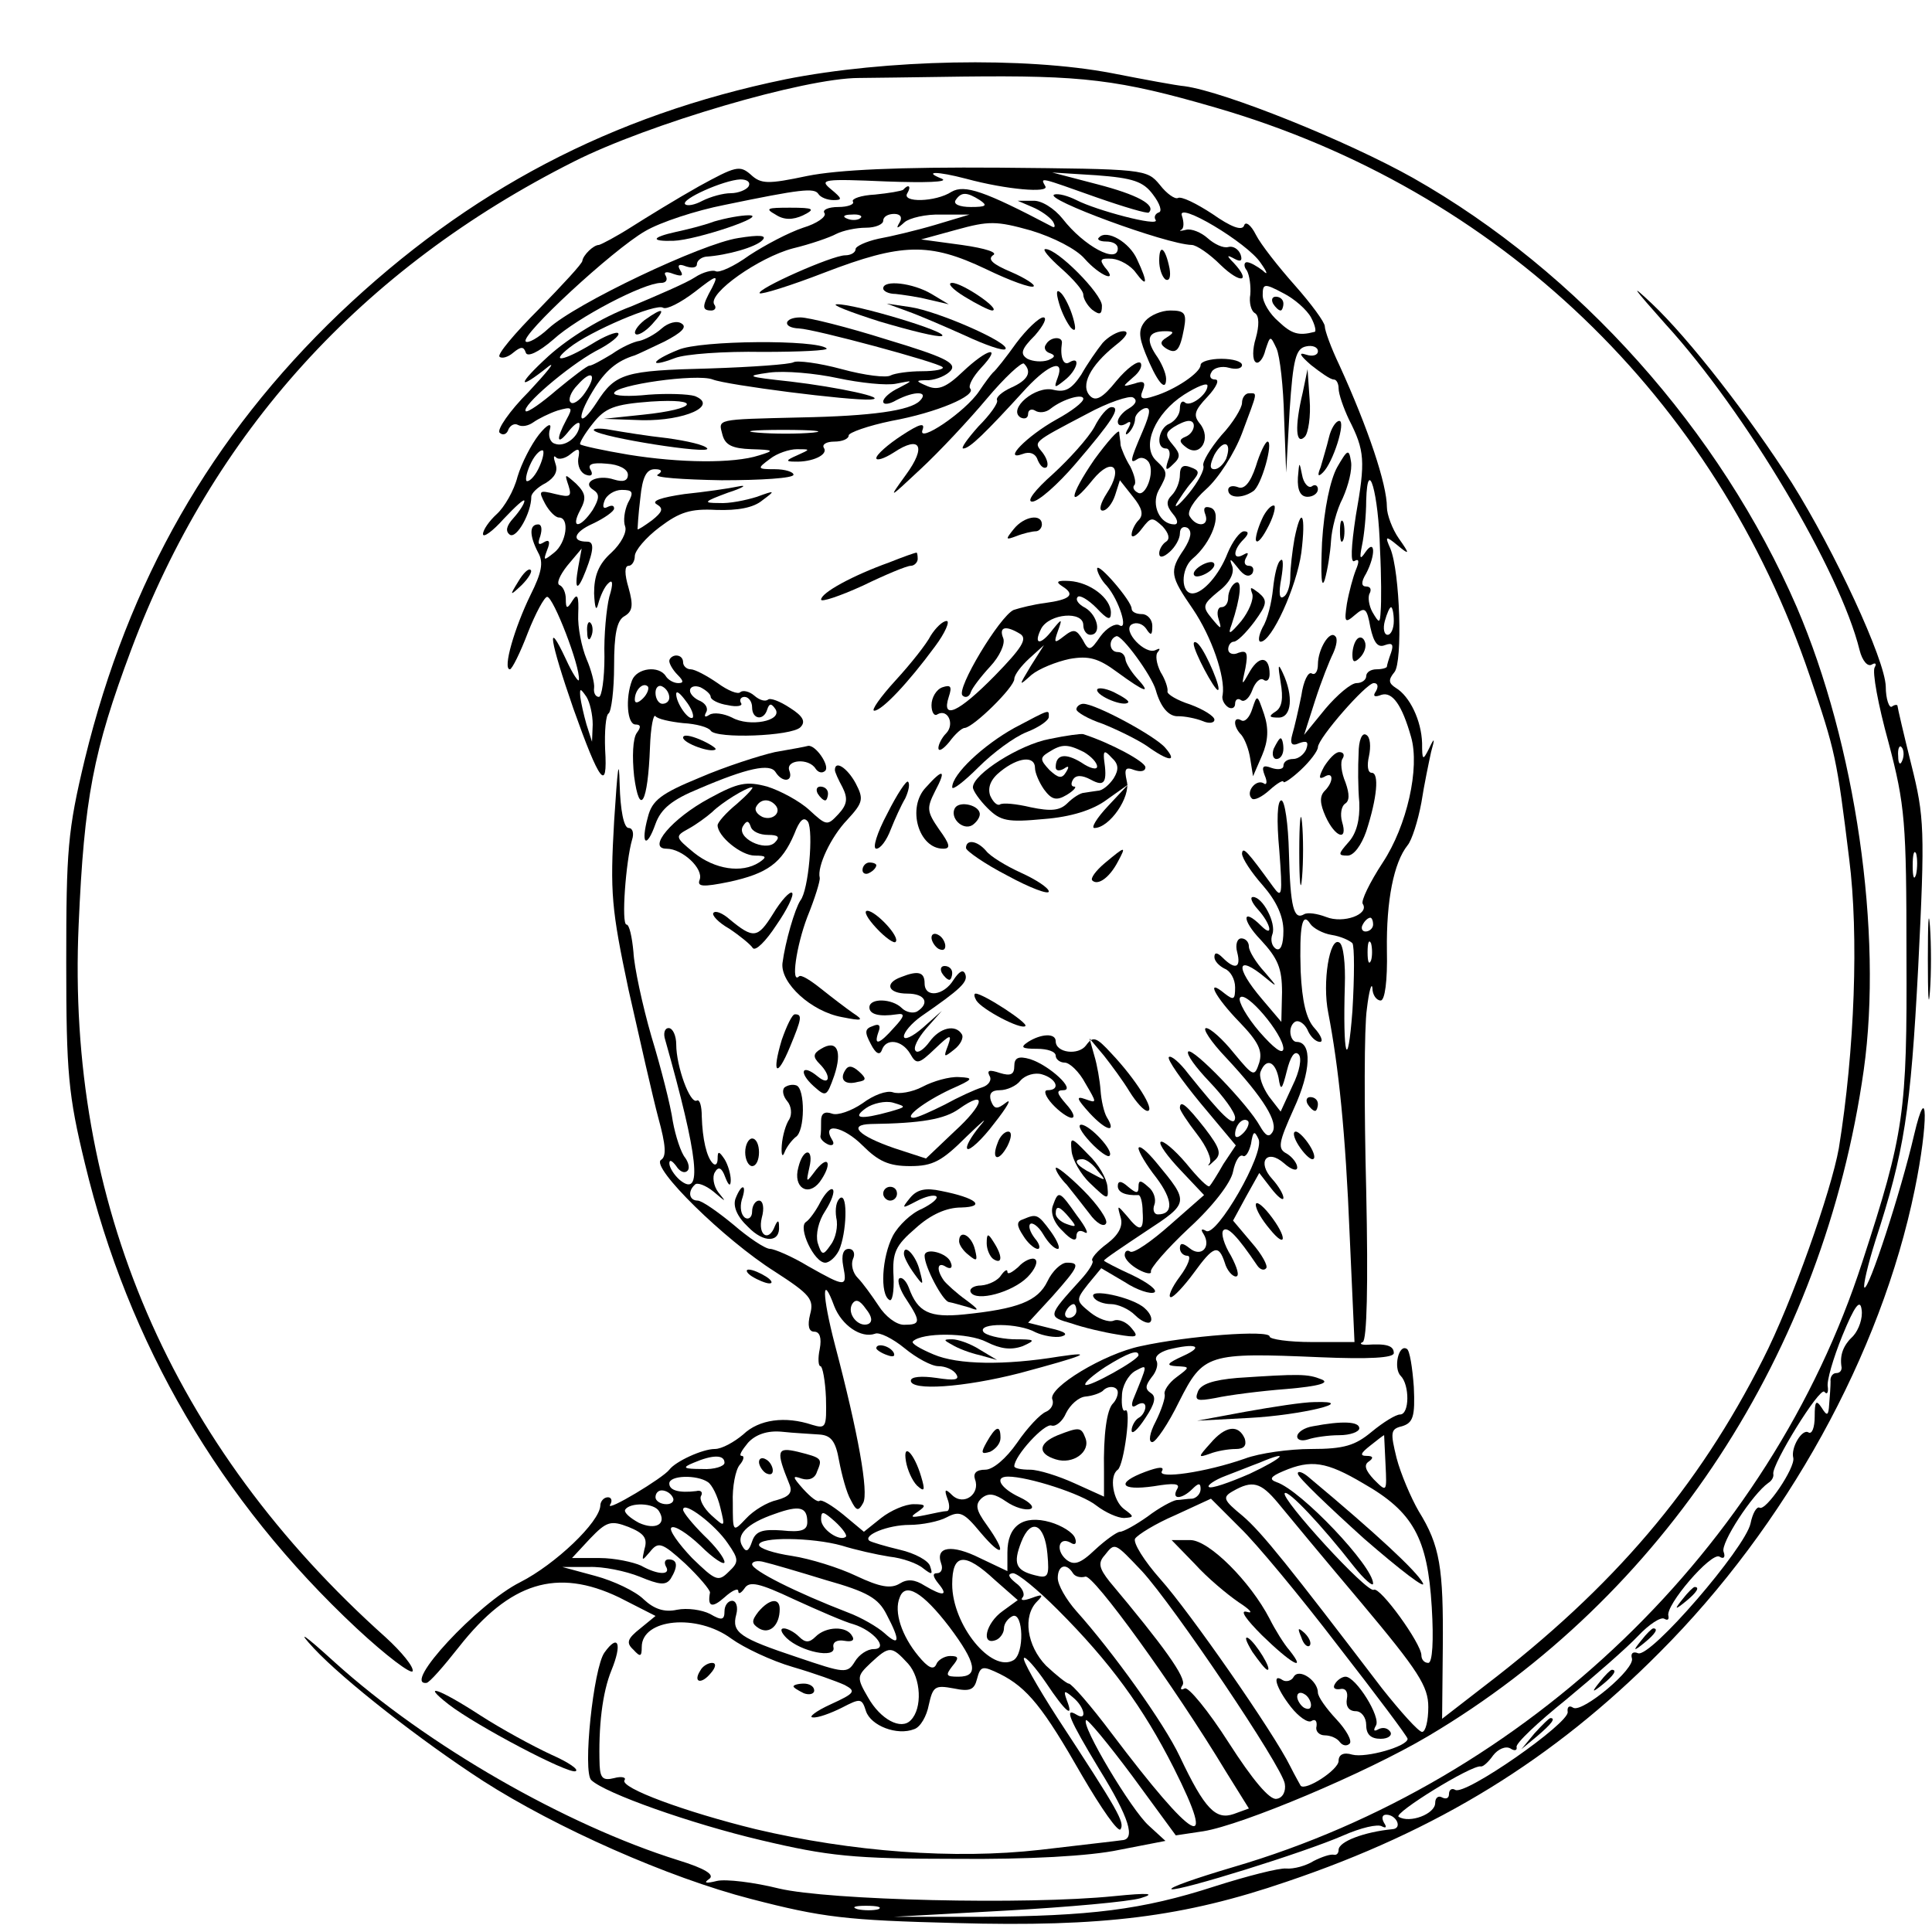 <?xml version="1.0" standalone="no"?>
<!DOCTYPE svg PUBLIC "-//W3C//DTD SVG 20010904//EN"
 "http://www.w3.org/TR/2001/REC-SVG-20010904/DTD/svg10.dtd">
<svg version="1.0" xmlns="http://www.w3.org/2000/svg"
 width="280pt" height="280pt" viewBox="0 0 280 280"
 preserveAspectRatio="xMidYMid meet">
<g transform="translate(0,280) scale(0.1,-0.1)"
fill="#000000" stroke="none">
<path d="M1138 2685 c-252 -52 -459 -161 -646 -339 -186 -178 -306 -388 -369
-646 -25 -104 -27 -132 -27 -295 0 -160 3 -192 27 -291 63 -262 196 -489 394
-674 43 -40 79 -67 81 -62 2 6 -16 28 -39 49 -311 278 -463 631 -445 1033 8
183 21 251 76 398 118 315 334 553 642 708 107 54 334 121 413 121 11 0 79 1
150 2 174 2 226 -4 367 -45 410 -119 724 -420 861 -824 37 -109 39 -118 57
-265 14 -110 8 -277 -15 -419 -11 -62 -68 -224 -110 -306 -94 -186 -216 -330
-403 -473 l-62 -48 1 103 c1 116 -4 148 -35 198 -11 19 -26 54 -32 77 -9 37
-9 42 8 46 16 5 19 14 17 57 -2 28 -6 53 -10 55 -12 8 -20 -28 -9 -39 13 -13
13 -56 -1 -56 -6 0 -24 -11 -41 -25 -24 -20 -40 -25 -88 -25 -31 0 -75 -6 -96
-14 -57 -20 -128 -30 -120 -18 4 7 -5 6 -24 -1 -43 -16 -37 -28 12 -21 30 5
39 4 34 -4 -9 -16 7 -15 22 0 9 9 12 9 12 0 0 -7 -6 -13 -12 -14 -7 0 -18 -2
-23 -2 -6 -1 -25 -11 -42 -24 -17 -12 -35 -22 -40 -22 -4 0 -21 -12 -36 -26
-22 -21 -31 -23 -42 -14 -16 14 -10 34 7 24 6 -4 9 -1 6 7 -3 8 -19 18 -36 23
-39 11 -62 -5 -62 -44 l0 -27 -40 19 c-40 20 -65 17 -56 -8 3 -8 0 -14 -6 -14
-7 0 -6 -5 2 -15 15 -18 7 -19 -20 -3 -14 9 -25 10 -36 3 -13 -8 -29 -5 -63
11 -25 12 -67 25 -93 29 -27 4 -48 11 -48 16 0 12 77 11 120 -1 19 -6 50 -13
69 -16 19 -2 41 -10 49 -17 13 -10 14 -9 10 3 -2 8 -22 19 -44 24 -21 5 -41
11 -44 13 -10 8 27 23 58 23 18 0 43 5 54 11 19 10 25 7 49 -22 33 -39 39 -31
9 11 -16 22 -17 30 -7 39 10 8 19 6 35 -5 13 -9 28 -13 35 -11 7 2 0 10 -15
17 -28 13 -38 30 -17 30 29 0 107 -25 128 -42 13 -10 31 -18 40 -18 15 1 15 2
0 13 -16 12 -22 48 -9 57 9 7 20 91 11 86 -4 -3 -6 7 -5 21 0 14 9 30 19 36
19 10 19 12 -3 -42 -3 -9 -1 -12 6 -7 7 4 12 3 12 -3 0 -5 -4 -13 -10 -16 -5
-3 -10 -12 -10 -18 0 -7 9 1 20 18 14 21 16 31 8 36 -9 6 -8 11 1 23 7 8 10
19 7 24 -3 6 4 12 17 16 40 10 53 5 22 -9 -24 -11 -26 -14 -10 -15 20 -1 20
-1 0 -16 -11 -8 -19 -20 -17 -25 1 -5 -5 -23 -13 -39 -9 -17 -11 -30 -5 -30 5
0 23 26 39 59 35 69 41 71 204 64 71 -3 107 -1 107 6 0 11 -11 14 -40 12 -8 0
-10 2 -5 4 6 3 8 81 5 220 -3 118 -3 237 1 263 3 26 7 39 8 30 0 -10 6 -18 12
-18 6 0 10 28 9 73 -1 72 10 127 30 152 6 7 15 35 20 62 4 26 11 59 14 73 6
21 5 22 -3 5 -9 -18 -10 -17 -10 8 -1 33 -18 68 -38 80 -11 7 -11 12 -2 23 12
15 8 145 -6 179 -8 18 -7 19 10 5 18 -15 19 -14 2 10 -9 13 -17 34 -17 45 0
33 -27 114 -69 206 -12 25 -21 50 -21 56 0 6 -20 33 -43 59 -24 27 -50 60 -57
74 -7 14 -15 20 -17 13 -3 -8 -19 -2 -46 17 -23 15 -45 26 -50 23 -4 -2 -16 6
-26 19 -19 23 -22 23 -233 25 -146 1 -233 -3 -278 -12 -57 -12 -67 -12 -82 2
-16 14 -22 12 -75 -17 -32 -18 -76 -45 -98 -59 -22 -14 -43 -25 -47 -26 -8 0
-23 -15 -24 -23 0 -4 -29 -35 -63 -70 -35 -35 -61 -66 -57 -69 3 -3 12 -1 20
6 11 9 15 9 18 0 2 -7 18 0 40 19 35 32 131 82 156 82 7 0 10 4 7 10 -4 6 1 7
11 3 12 -4 15 -3 10 5 -5 8 -2 10 8 6 9 -3 16 -2 16 3 0 5 6 10 13 11 31 2 73
14 82 24 7 7 -4 8 -35 3 -53 -8 -236 -95 -275 -131 -15 -14 -30 -22 -33 -19
-9 8 126 133 173 160 22 13 74 30 115 38 111 23 130 25 136 16 3 -5 13 -9 22
-9 13 0 13 2 -4 16 -17 14 -11 15 81 11 55 -2 91 -1 80 4 -28 11 -7 11 35 0
59 -16 121 -21 115 -11 -8 14 -8 13 74 -16 40 -14 74 -24 76 -22 11 11 -17 26
-75 41 l-65 17 64 -4 c53 -4 68 -9 82 -28 10 -13 14 -25 8 -26 -5 -2 -7 -7 -4
-11 5 -10 -86 14 -115 29 -12 6 -26 10 -32 8 -17 -6 162 -72 199 -73 7 0 26
-13 42 -29 29 -28 45 -25 19 3 -11 11 -10 12 1 6 9 -5 12 -3 9 6 -3 8 -11 13
-18 11 -7 -2 -20 4 -30 13 -9 8 -23 14 -31 12 -8 -2 -11 -2 -7 0 4 2 4 11 1
20 -9 23 95 -39 114 -68 10 -14 11 -19 3 -11 -8 6 -18 12 -23 12 -4 0 -5 -6 0
-12 4 -7 6 -23 5 -35 -2 -11 1 -24 7 -27 6 -4 6 -18 1 -36 -5 -16 -5 -32 0
-35 4 -3 11 5 14 18 7 21 7 21 16 2 5 -11 10 -56 11 -100 l3 -80 5 90 c5 75 9
90 24 93 9 2 17 -1 17 -7 0 -6 -8 -8 -17 -5 -12 4 -9 -1 7 -15 14 -11 28 -21
33 -21 4 0 7 -6 7 -13 0 -8 7 -28 15 -45 23 -45 24 -60 10 -139 -7 -46 -8 -70
-2 -66 7 4 7 -1 2 -13 -4 -10 -10 -32 -13 -49 -4 -27 -3 -29 12 -16 14 12 17
10 22 -18 5 -23 11 -30 21 -26 11 4 13 1 9 -11 -3 -8 -6 -18 -6 -20 0 -2 -7
-4 -15 -4 -8 0 -15 -4 -15 -10 0 -5 -6 -10 -14 -10 -8 0 -28 -17 -45 -37 l-31
-38 16 50 c9 28 21 58 26 68 5 11 7 22 3 25 -8 9 -25 -19 -25 -41 0 -10 -4
-16 -9 -13 -5 3 -12 -11 -15 -32 -4 -20 -10 -46 -13 -56 -4 -14 -1 -18 10 -13
11 4 14 2 10 -9 -3 -7 -11 -14 -19 -14 -8 0 -14 -4 -14 -10 0 -5 -8 -6 -17 -3
-13 5 -15 2 -10 -11 4 -9 3 -15 -2 -11 -11 6 -26 -13 -17 -22 3 -4 15 2 26 12
11 10 20 15 20 12 0 -3 11 4 25 17 14 13 25 28 25 33 0 13 70 93 81 93 6 0 7
-5 3 -12 -5 -7 -2 -9 8 -5 16 5 30 -15 43 -61 13 -45 -6 -129 -41 -182 -19
-29 -32 -56 -29 -60 10 -15 -28 -29 -53 -19 -13 5 -27 7 -32 4 -15 -9 -20 10
-22 89 -1 42 -6 76 -11 76 -6 0 -7 -29 -3 -72 5 -66 4 -71 -9 -53 -37 51 -44
59 -45 48 0 -7 14 -28 30 -46 20 -23 30 -45 30 -66 0 -20 -4 -30 -11 -26 -6 4
-8 13 -5 21 6 16 -14 54 -28 54 -5 0 -2 -8 7 -18 19 -21 23 -42 5 -24 -28 28
-29 9 -1 -20 25 -27 31 -41 31 -76 l-1 -43 -28 33 c-40 47 -37 66 5 31 18 -15
18 -14 -1 8 -13 14 -23 31 -23 37 0 7 -5 12 -11 12 -6 0 -9 -9 -6 -20 6 -23
-3 -26 -21 -8 -8 8 -12 8 -12 1 0 -6 7 -13 15 -17 8 -3 15 -15 15 -27 0 -18
-2 -19 -15 -9 -29 24 -14 -5 21 -41 28 -29 34 -42 29 -59 -7 -21 -8 -21 -37
14 -16 20 -34 36 -40 36 -6 0 7 -20 29 -43 55 -59 76 -94 67 -108 -5 -8 -10
-5 -18 9 -17 31 -97 114 -104 108 -3 -4 11 -23 31 -44 20 -21 37 -44 37 -52
-1 -15 -19 3 -68 64 -12 16 -25 27 -28 24 -3 -3 18 -33 46 -67 l51 -61 -18
-27 c-9 -16 -18 -30 -20 -32 -2 -3 -17 12 -34 33 -17 20 -34 34 -37 31 -3 -3
10 -21 29 -41 l34 -36 -49 -43 c-27 -24 -53 -42 -58 -39 -4 3 -8 1 -8 -5 0 -6
9 -15 20 -21 11 -6 19 -7 18 -3 -2 4 23 33 55 63 35 32 61 66 64 82 3 15 9 25
14 23 4 -3 9 5 12 17 3 19 5 20 11 7 9 -21 -61 -142 -76 -133 -7 4 -8 2 -4 -4
12 -19 -3 -35 -20 -21 -10 8 -14 8 -14 0 0 -6 5 -11 11 -11 6 0 1 -14 -11 -30
-12 -16 -18 -30 -13 -30 4 0 19 16 33 35 29 40 36 42 45 15 3 -11 11 -20 16
-20 6 0 2 13 -7 30 -10 16 -15 33 -11 37 6 6 20 -8 49 -51 4 -6 10 -8 13 -4 3
3 -6 20 -21 37 l-27 32 19 35 19 34 17 -22 c10 -13 18 -19 18 -14 0 5 -7 17
-16 27 -23 25 -8 45 17 23 10 -9 19 -12 19 -6 0 6 -7 15 -15 20 -14 7 -12 16
10 65 25 54 27 97 4 97 -5 0 -9 7 -9 15 0 8 5 15 10 15 6 0 13 -7 16 -15 4 -8
11 -15 17 -15 5 0 2 9 -8 20 -12 13 -18 39 -20 82 -2 65 2 88 14 69 4 -6 18
-14 31 -16 13 -2 26 -8 30 -12 3 -5 3 -48 0 -98 -7 -92 -14 -65 -11 37 1 31
-2 59 -8 62 -14 9 -25 -58 -16 -102 15 -78 25 -173 31 -322 l7 -155 -62 0
c-33 0 -61 4 -61 8 0 10 -119 1 -187 -14 -53 -11 -134 -60 -128 -77 3 -7 -2
-15 -9 -18 -8 -3 -27 -23 -42 -45 -16 -23 -35 -39 -46 -39 -13 0 -18 -5 -15
-14 8 -21 -16 -39 -33 -23 -10 10 -12 9 -7 -5 4 -10 3 -18 -1 -18 -4 0 -18 -3
-32 -6 -20 -4 -22 -3 -10 5 13 9 12 11 -6 11 -12 0 -33 -9 -47 -20 l-25 -20
-30 25 c-16 13 -31 22 -34 20 -3 -3 -13 5 -24 17 -16 18 -16 20 -2 15 10 -3
19 0 22 10 8 19 8 20 -28 29 -30 7 -32 2 -12 -47 5 -12 0 -18 -18 -23 -14 -3
-34 -15 -45 -27 -19 -20 -19 -20 -19 23 -1 23 4 48 10 55 6 7 7 13 3 13 -5 0
0 8 9 19 11 12 28 18 49 16 18 -2 42 -3 54 -4 17 -1 24 -9 29 -38 4 -21 11
-47 17 -57 8 -16 11 -17 18 -4 8 15 -7 100 -41 229 -19 73 -19 105 -1 56 11
-28 39 -47 59 -40 6 3 26 -7 43 -21 17 -14 39 -26 49 -26 10 0 22 -5 26 -12 5
-8 -3 -9 -29 -5 -21 3 -37 2 -37 -4 0 -15 76 -10 158 11 93 25 111 32 57 24
-79 -13 -147 -12 -182 3 -19 8 -33 16 -30 19 13 13 80 13 107 -1 20 -10 35
-12 52 -6 20 9 19 10 -14 10 -20 1 -40 6 -43 11 -8 13 51 13 76 -1 11 -5 28
-8 37 -6 11 3 6 7 -16 12 l-32 8 35 38 c39 44 41 49 21 49 -8 0 -21 -12 -28
-27 -14 -29 -43 -40 -121 -48 -50 -5 -67 3 -80 39 -4 10 -10 16 -14 13 -3 -4
2 -18 11 -31 21 -32 20 -36 -4 -36 -11 0 -27 12 -37 28 -10 15 -23 33 -30 40
-7 7 -10 19 -7 27 4 8 1 15 -6 15 -8 0 -11 -9 -8 -25 6 -31 4 -31 -51 0 -23
14 -49 25 -55 25 -7 0 -31 16 -53 35 -23 19 -46 35 -52 35 -12 0 -15 13 -4 23
3 4 16 -1 27 -10 19 -16 19 -16 7 -1 -7 9 -9 23 -5 29 5 9 10 7 15 -7 5 -13 8
-14 8 -4 0 8 -4 22 -9 30 -8 12 -10 12 -10 1 0 -8 -3 -11 -7 -7 -9 9 -15 35
-16 68 0 15 -3 25 -7 23 -10 -6 -30 50 -30 81 0 13 -5 24 -11 24 -6 0 -8 -8
-5 -17 48 -170 55 -231 21 -203 -8 7 -15 18 -15 24 0 6 4 4 10 -4 5 -8 12 -11
16 -7 4 3 2 12 -3 19 -6 7 -14 31 -18 53 -3 22 -17 77 -31 123 -13 45 -25 101
-26 122 -2 22 -6 40 -10 40 -8 0 -1 92 8 123 3 9 1 17 -5 17 -7 0 -12 26 -13
63 -1 42 -3 24 -8 -53 -6 -104 -4 -127 21 -245 16 -71 35 -155 43 -185 11 -40
12 -56 4 -61 -16 -10 92 -116 165 -162 51 -33 57 -40 51 -62 -4 -16 -2 -25 6
-25 8 0 11 -9 8 -25 -3 -14 -2 -25 1 -25 3 0 7 -21 8 -46 1 -43 0 -45 -20 -39
-39 13 -77 8 -100 -14 -13 -11 -31 -21 -41 -21 -18 0 -57 -18 -66 -30 -9 -12
-92 -62 -86 -51 4 6 2 11 -3 11 -6 0 -11 -6 -11 -12 -1 -24 -65 -85 -116 -111
-62 -31 -172 -150 -136 -146 4 0 25 24 47 52 74 94 142 115 232 72 l53 -27
-22 -18 c-19 -15 -21 -21 -10 -31 10 -11 12 -10 12 4 0 41 80 49 130 12 18
-13 58 -32 89 -41 31 -9 64 -21 75 -26 17 -9 15 -12 -20 -28 -22 -10 -33 -19
-26 -19 7 -1 26 6 42 14 27 14 29 14 35 -5 7 -21 45 -36 70 -26 9 3 18 19 21
35 6 27 9 29 36 24 24 -5 30 -2 34 14 5 19 8 19 33 7 40 -20 63 -49 119 -147
28 -48 53 -84 56 -78 6 10 -3 26 -92 162 -29 45 -51 84 -48 86 2 3 17 -14 32
-36 28 -42 41 -53 30 -25 -5 14 -4 15 9 4 17 -14 21 -35 5 -25 -18 11 -11 -6
33 -79 44 -71 53 -102 33 -103 -6 -1 -60 -7 -119 -14 -124 -14 -272 -3 -412
30 -102 25 -197 60 -190 71 3 4 -4 6 -15 3 -16 -4 -20 0 -21 18 -2 57 4 106
17 138 16 39 10 54 -10 26 -16 -22 -32 -174 -19 -185 20 -19 144 -63 246 -87
97 -23 134 -27 282 -27 105 -1 195 4 237 13 l67 13 -24 22 c-25 22 -99 146
-91 153 2 2 32 -34 67 -81 l63 -86 40 6 c56 9 235 84 326 138 341 202 573 556
631 965 28 199 -12 473 -97 671 -111 256 -316 486 -556 622 -96 54 -273 125
-331 133 -12 1 -60 10 -106 19 -126 24 -327 20 -473 -9z m-53 -155 c-3 -5 -15
-10 -26 -10 -11 0 -29 -5 -41 -11 -11 -6 -22 -8 -25 -5 -7 7 56 35 80 36 10 0
15 -4 12 -10z m815 -190 c6 -11 8 -21 5 -21 -23 -6 -33 -3 -52 15 -13 11 -23
28 -23 38 0 17 2 18 30 3 16 -8 34 -24 40 -35z m100 -336 c2 -38 2 -78 1 -89
-1 -19 -2 -19 -12 -2 -5 9 -7 22 -4 27 3 6 1 10 -5 10 -7 0 -8 6 0 19 14 27
13 51 -1 31 -8 -12 -9 -10 -5 10 3 14 6 43 6 65 2 66 18 10 20 -71z m20 -104
c0 -11 -4 -20 -9 -20 -5 0 -7 9 -4 20 3 11 7 20 9 20 2 0 4 -9 4 -20z m-30
-440 c0 -5 -5 -10 -11 -10 -5 0 -7 5 -4 10 3 6 8 10 11 10 2 0 4 -4 4 -10z
m-3 -52 c-3 -7 -5 -2 -5 12 0 14 2 19 5 13 2 -7 2 -19 0 -25z m-127 -128 c-1
-9 -14 1 -35 25 -18 21 -31 44 -28 49 8 12 63 -53 63 -74z m13 -54 l-17 -37
-17 22 c-9 13 -15 29 -12 36 8 20 21 15 26 -9 3 -20 5 -18 12 10 5 20 11 30
17 24 5 -5 2 -24 -9 -46z m-71 -68 c-7 -7 -12 -8 -12 -2 0 14 12 26 19 19 2
-3 -1 -11 -7 -17z m-544 -277 c-14 -5 -31 15 -23 29 5 8 11 6 20 -7 9 -11 10
-19 3 -22z m392 -45 c0 -7 -72 -47 -77 -43 -2 3 11 14 29 26 32 20 48 26 48
17z m-30 -54 c0 -5 -3 -12 -7 -16 -9 -9 -14 -45 -13 -98 l0 -37 -42 19 c-24
11 -53 20 -65 20 -13 0 -23 2 -23 5 0 15 44 63 54 59 6 -2 16 6 21 18 6 12 18
23 28 24 11 1 21 5 25 8 8 9 22 7 22 -2z m388 -104 c2 -41 2 -41 -17 -22 -12
13 -15 21 -7 26 7 5 6 8 -3 8 -11 0 -9 4 5 15 10 8 19 15 20 15 0 0 1 -19 2
-42z m-958 2 c0 -5 -15 -10 -32 -9 -28 0 -30 2 -13 9 28 12 45 12 45 0z m761
-16 c-30 -13 -56 -22 -59 -19 -3 2 8 10 24 16 16 6 38 15 49 19 47 20 35 7
-14 -16z m165 -14 c72 -41 93 -79 99 -179 3 -49 1 -81 -5 -81 -6 0 -10 5 -10
11 0 17 -60 100 -69 95 -9 -6 -136 133 -129 140 5 5 54 -47 100 -106 15 -19
28 -30 28 -25 0 25 -104 135 -140 147 -11 4 -9 8 10 16 40 17 62 14 116 -18z
m-950 2 c6 -4 14 -20 18 -37 7 -29 7 -29 -13 -11 -11 10 -18 23 -15 28 3 5 0
9 -7 7 -25 -3 -39 1 -39 11 0 12 40 13 56 2z m826 -30 c13 -16 67 -81 121
-145 83 -99 97 -121 97 -151 0 -20 -4 -36 -9 -36 -5 0 -31 29 -58 63 -135 177
-174 226 -202 250 -28 23 -30 27 -14 36 28 16 40 13 65 -17z m-877 8 c3 -5 -1
-10 -9 -10 -9 0 -16 5 -16 10 0 6 4 10 9 10 6 0 13 -4 16 -10z m964 -215 c56
-72 101 -132 101 -135 0 -11 -60 -28 -80 -23 -13 4 -20 0 -20 -9 0 -13 -48
-44 -55 -36 -1 2 -8 14 -15 28 -24 49 -146 224 -188 271 -24 27 -40 53 -37 59
4 6 30 22 58 34 l52 24 42 -42 c23 -22 87 -99 142 -171z m-984 195 c12 -19 -5
-28 -29 -17 -13 7 -22 15 -20 19 7 11 42 10 49 -2z m100 -47 c16 -23 16 -27 1
-41 -15 -15 -19 -13 -53 20 -20 21 -34 41 -30 44 4 4 23 -8 42 -26 19 -19 35
-29 35 -24 0 6 -13 23 -30 39 -16 16 -30 33 -30 37 0 14 47 -22 65 -49z m115
31 c0 -12 -9 -15 -37 -12 -28 2 -38 -1 -43 -16 -5 -15 -9 -16 -14 -7 -10 16 6
33 47 47 36 13 47 10 47 -12z m56 -21 c-8 -8 -36 10 -36 25 0 13 3 12 20 -3
11 -10 18 -20 16 -22z m-292 -18 c-4 -18 -4 -18 8 -4 12 15 17 14 51 -17 20
-19 36 -38 36 -42 -4 -21 3 -23 21 -7 11 10 20 14 20 9 0 -5 4 -3 9 4 7 11 21
8 72 -16 35 -16 74 -33 86 -36 29 -9 52 -36 29 -36 -9 0 -21 -8 -27 -18 -11
-18 -15 -17 -83 6 -84 28 -96 36 -89 62 3 11 0 20 -6 20 -6 0 -11 -7 -11 -15
0 -13 -4 -14 -21 -4 -12 6 -33 9 -48 6 -18 -4 -33 1 -48 15 -12 12 -44 27 -70
34 l-48 13 38 0 c21 1 54 -6 74 -14 29 -12 38 -13 45 -3 11 18 10 28 -3 28 -5
0 -7 -4 -4 -10 8 -13 -11 -13 -36 1 -11 5 -38 11 -60 11 l-40 0 26 28 c24 25
30 27 56 17 22 -9 28 -16 23 -32z m584 -7 c3 -33 1 -36 -18 -31 -28 7 -32 17
-20 48 14 36 34 27 38 -17z m137 -25 c46 -50 203 -283 207 -308 2 -11 -3 -21
-12 -22 -10 -2 -35 28 -69 81 -30 47 -59 82 -64 79 -6 -3 -7 -1 -3 5 6 10 -28
57 -106 150 -15 19 -17 27 -7 38 15 19 14 19 54 -23z m-458 -13 c60 -17 76
-26 88 -50 20 -38 19 -47 -3 -27 -10 9 -34 23 -53 30 -75 29 -139 61 -139 70
0 4 8 6 18 3 9 -2 50 -14 89 -26z m245 0 l33 -29 -22 -16 c-24 -17 -32 -50
-10 -42 6 2 12 10 12 17 0 7 6 15 13 18 15 5 17 -54 1 -64 -32 -19 -89 51 -89
110 0 45 18 47 62 6z m113 10 c3 -5 11 -7 18 -5 11 4 128 -157 204 -283 l33
-53 -22 -8 c-26 -9 -42 7 -78 83 -23 49 -98 153 -150 211 -15 17 -27 38 -27
48 0 18 12 23 22 7z m-22 -53 c76 -76 124 -142 168 -229 65 -129 30 -109 -90
50 -30 40 -58 72 -62 72 -3 0 -18 12 -33 26 -28 29 -34 72 -13 93 10 10 8 11
-8 5 -11 -4 -17 -4 -13 1 4 4 0 14 -10 21 -11 9 -12 13 -4 14 7 0 36 -24 65
-53z m-157 -25 c39 -52 43 -72 13 -72 -18 0 -19 2 -9 15 10 12 10 15 -3 15 -8
0 -18 -6 -20 -12 -4 -9 -12 -5 -26 12 -24 29 -36 64 -27 85 8 22 33 8 72 -43z
m-60 -53 c19 -21 21 -65 4 -82 -14 -15 -44 1 -62 33 -17 29 -16 31 4 50 27 25
30 25 54 -1z"/>
<path d="M1845 2360 c3 -5 8 -10 11 -10 2 0 4 5 4 10 0 6 -5 10 -11 10 -5 0
-7 -4 -4 -10z"/>
<path d="M1533 720 c-29 -12 -29 -27 -3 -35 25 -8 51 11 43 31 -6 16 -9 16
-40 4z"/>
<path d="M1881 664 c0 -5 44 -47 96 -94 53 -46 91 -75 85 -64 -9 17 -67 71
-164 152 -10 9 -18 11 -17 6z"/>
<path d="M1732 533 c18 -20 47 -44 63 -55 17 -11 22 -17 12 -14 -11 3 -1 -11
22 -34 41 -40 66 -55 40 -22 -8 9 -21 30 -29 46 -28 54 -88 114 -115 114 l-27
0 34 -35z"/>
<path d="M1886 427 c3 -10 9 -15 12 -12 3 3 0 11 -7 18 -10 9 -11 8 -5 -6z"/>
<path d="M1815 406 c10 -14 19 -26 22 -26 7 0 -17 39 -28 46 -6 3 -3 -5 6 -20z"/>
<path d="M1875 370 c-3 -6 -11 -8 -16 -5 -16 11 -10 -11 12 -39 11 -14 25 -24
30 -20 5 3 8 0 7 -8 -2 -7 4 -13 12 -13 8 0 18 -4 22 -10 4 -5 10 -6 14 -2 4
4 -5 20 -19 35 -15 16 -27 33 -27 39 0 17 -27 36 -35 23z m25 -41 c0 -6 -4 -7
-10 -4 -5 3 -10 11 -10 16 0 6 5 7 10 4 6 -3 10 -11 10 -16z"/>
<path d="M1935 360 c-4 -6 -1 -9 7 -8 8 2 12 -4 10 -14 -2 -11 3 -18 13 -18 8
0 15 -9 15 -20 0 -14 7 -20 21 -20 11 0 17 5 14 10 -4 6 -11 7 -17 4 -7 -4 -8
-2 -4 5 8 12 -29 71 -44 71 -5 0 -12 -5 -15 -10z"/>
<path d="M1099 464 c-10 -13 -10 -17 1 -24 15 -9 30 4 30 28 0 17 -15 15 -31
-4z"/>
<path d="M1140 426 c21 -20 71 -30 68 -14 -2 8 5 12 16 10 11 -2 15 1 11 7 -8
15 -38 14 -53 -1 -9 -9 -15 -9 -24 0 -7 7 -17 12 -22 12 -6 0 -4 -6 4 -14z"/>
<path d="M1309 2525 c-3 -2 -21 -5 -41 -7 -20 -1 -34 -6 -32 -10 3 -4 -7 -8
-21 -8 -14 0 -24 -4 -20 -9 3 -5 -11 -15 -31 -21 -21 -7 -55 -25 -78 -40 -22
-16 -44 -26 -49 -23 -4 2 -18 -1 -30 -9 -12 -8 -54 -26 -92 -42 -43 -16 -90
-45 -120 -72 -46 -42 -46 -52 0 -15 11 8 -2 -8 -29 -37 -28 -28 -46 -55 -42
-59 5 -5 11 -2 13 5 3 6 9 9 14 6 6 -3 15 -1 22 4 7 5 23 13 35 17 21 6 23 5
13 -13 -16 -30 -14 -39 4 -16 8 10 15 14 15 9 0 -17 -21 -34 -36 -28 -7 2 -10
12 -7 21 3 10 -4 7 -16 -8 -11 -14 -25 -41 -31 -61 -5 -20 -19 -44 -30 -54
-11 -10 -20 -23 -20 -29 0 -6 14 4 30 22 17 18 30 30 30 26 0 -4 -7 -15 -16
-25 -10 -11 -12 -19 -5 -24 10 -6 31 32 31 55 0 5 9 14 21 20 13 8 18 17 14
28 -3 9 -3 13 1 9 4 -4 14 -1 21 5 12 10 14 8 11 -7 -1 -10 3 -20 11 -23 8 -3
11 0 7 7 -5 8 2 11 23 9 18 -1 31 -8 31 -16 0 -9 -7 -11 -20 -7 -24 8 -48 -4
-30 -15 9 -6 9 -12 -1 -29 -18 -27 -33 -28 -18 0 9 17 8 24 -6 38 -17 15 -17
15 -11 -3 5 -16 2 -17 -19 -12 -24 6 -25 5 -15 -14 6 -11 15 -20 20 -20 16 0
11 -37 -7 -51 -15 -12 -16 -12 -10 4 5 12 3 16 -5 11 -8 -5 -9 -2 -5 9 3 10 2
17 -3 17 -13 0 -13 -16 0 -41 8 -14 5 -29 -11 -61 -23 -47 -41 -108 -30 -108
3 0 15 24 26 53 11 28 24 52 28 52 9 0 48 -101 46 -120 0 -5 -9 8 -19 30 -29
62 -23 26 11 -72 38 -107 50 -123 46 -59 -1 26 1 50 5 52 4 3 8 34 8 69 0 46
4 66 15 72 12 7 13 16 6 41 -6 20 -6 32 0 32 5 0 9 7 9 14 0 8 16 27 36 42 29
22 45 27 82 25 31 -1 54 3 67 14 19 14 19 15 -8 5 -16 -5 -40 -10 -55 -9 -24
0 -22 2 13 15 22 7 29 12 15 9 -14 -3 -49 -8 -78 -11 -34 -5 -49 -10 -40 -15
10 -6 8 -11 -7 -23 -11 -8 -20 -14 -21 -13 0 1 1 21 4 45 3 31 9 42 21 42 10
0 12 -3 4 -8 -6 -4 36 -7 93 -8 57 0 104 3 104 8 0 4 -12 8 -27 8 -26 0 -26 1
-7 15 10 8 28 14 39 14 20 0 20 0 0 -9 -16 -7 -17 -9 -3 -9 25 -1 49 10 42 20
-3 5 4 9 15 9 12 0 21 4 21 9 0 4 28 14 62 21 66 12 124 37 114 47 -3 4 4 17
16 30 31 33 10 29 -27 -6 -23 -22 -35 -27 -50 -21 -19 8 -19 9 1 9 12 1 26 7
32 14 9 11 -10 20 -93 45 -57 18 -113 32 -125 32 -24 0 -27 -15 -2 -16 23 -1
201 -49 208 -56 3 -3 -10 -6 -30 -6 -19 0 -39 -3 -45 -6 -6 -4 -38 0 -71 9
-33 9 -65 13 -70 10 -5 -3 -60 -7 -122 -9 -123 -3 -136 -7 -163 -49 -26 -40
-31 -25 -6 16 18 30 35 44 61 52 3 1 22 10 43 20 25 13 33 21 25 26 -7 5 -20
1 -29 -7 -10 -9 -24 -16 -32 -18 -8 -1 -26 -9 -40 -19 -15 -9 -29 -17 -33 -17
-3 0 -24 -16 -47 -35 -22 -19 -42 -33 -45 -31 -7 7 61 65 101 87 22 11 36 23
33 26 -2 3 -20 -4 -39 -16 -40 -24 -61 -28 -32 -5 30 24 126 65 136 58 5 -3
25 7 46 23 32 25 35 26 25 6 -15 -27 -15 -33 -1 -33 5 0 8 4 4 9 -9 16 65 68
114 81 25 6 54 16 63 21 10 5 29 9 43 9 14 0 25 5 25 10 0 6 7 10 16 10 9 0
12 -5 8 -12 -6 -10 -4 -10 7 0 7 6 31 12 54 11 l40 0 -50 -15 c-27 -8 -65 -17
-82 -20 -18 -4 -33 -11 -33 -15 0 -5 -7 -9 -15 -9 -19 0 -129 -49 -124 -55 3
-2 45 11 94 30 112 43 152 44 234 5 35 -17 66 -28 69 -25 3 2 -12 12 -33 21
-26 11 -34 18 -26 24 8 4 -10 10 -45 15 l-59 8 51 14 c47 13 58 13 108 -1 33
-10 66 -27 78 -41 22 -25 50 -36 29 -12 -8 11 -6 13 11 12 11 -1 27 -10 34
-20 17 -23 18 -15 2 19 -11 25 -44 44 -55 32 -4 -3 1 -6 10 -6 10 0 17 -4 17
-10 0 -23 -49 3 -80 43 -12 15 -31 27 -43 26 l-22 0 21 -9 c12 -5 25 -14 30
-21 4 -7 3 -10 -2 -7 -97 51 -126 61 -145 50 -23 -15 -73 -16 -64 -2 6 10 2
14 -6 5z m111 -15 c12 -8 9 -10 -13 -10 -16 0 -26 4 -22 10 8 12 16 12 35 0z
m-173 -26 c-3 -3 -12 -4 -19 -1 -8 3 -5 6 6 6 11 1 17 -2 13 -5z m52 -240 c25
5 25 5 4 -6 -13 -6 -23 -15 -23 -20 0 -5 9 -4 19 2 27 14 48 13 34 -1 -14 -14
-69 -22 -173 -24 -124 -3 -119 -2 -113 -25 4 -15 14 -20 42 -21 33 -1 34 -2
11 -9 -37 -12 -115 -11 -189 1 -36 6 -68 13 -70 15 -2 1 6 15 18 30 18 23 31
28 84 32 76 5 67 -11 -11 -19 l-57 -6 56 -2 c61 -1 111 21 76 35 -10 3 -40 4
-67 2 -28 -3 -50 -2 -50 2 0 12 120 29 143 20 20 -8 199 -31 229 -29 27 2 -48
18 -116 26 -64 7 -67 8 -31 13 22 3 67 -1 99 -8 33 -7 71 -11 85 -8z m-451
-13 c-8 -12 -18 -18 -21 -14 -4 3 0 15 10 25 21 24 29 15 11 -11z m330 -58
c-21 -2 -57 -2 -80 0 -24 2 -7 4 37 4 44 0 63 -2 43 -4z m-398 -53 c-6 -12
-14 -19 -17 -17 -2 3 1 15 7 27 6 12 14 19 17 17 2 -3 -1 -15 -7 -27z m130
-49 c-5 -11 -7 -26 -4 -34 3 -8 -6 -25 -20 -38 -19 -17 -25 -34 -25 -59 1 -21
3 -27 6 -15 3 11 9 25 15 30 6 6 7 -1 1 -20 -4 -16 -8 -56 -7 -87 0 -32 -4
-58 -8 -58 -5 0 -8 6 -7 13 1 6 -4 26 -11 42 -7 17 -13 46 -12 65 1 26 -1 31
-8 20 -8 -13 -10 -13 -10 2 0 9 -4 18 -9 20 -5 2 0 14 11 28 l21 25 -5 -27
c-6 -34 -1 -36 11 -5 12 31 12 42 2 42 -24 0 -19 14 8 26 17 8 31 18 31 22 0
5 -4 5 -10 2 -6 -3 -7 1 -4 9 3 9 15 16 25 16 16 0 18 -3 9 -19z m-51 -321
l-1 -25 -8 25 c-4 14 -8 32 -9 40 -1 13 0 13 9 0 5 -8 9 -26 9 -40z"/>
<path d="M861 2176 c10 -10 169 -35 164 -26 -3 5 -29 11 -58 15 -28 3 -65 9
-82 12 -16 3 -27 2 -24 -1z"/>
<path d="M851 1884 c0 -11 3 -14 6 -6 3 7 2 16 -1 19 -3 4 -6 -2 -5 -13z"/>
<path d="M1124 2489 c12 -8 25 -8 40 -1 18 9 16 11 -19 11 -33 0 -37 -1 -21
-10z"/>
<path d="M1035 2479 c-16 -6 -41 -12 -55 -15 -36 -8 -38 -14 -4 -13 33 1 140
37 109 37 -11 0 -33 -4 -50 -9z"/>
<path d="M1538 2411 c17 -15 32 -32 32 -38 0 -6 6 -16 13 -22 11 -8 14 -7 14
6 0 17 -65 83 -82 82 -5 0 5 -12 23 -28z"/>
<path d="M1680 2422 c0 -11 4 -23 9 -27 6 -3 8 4 6 16 -6 30 -15 37 -15 11z"/>
<path d="M2414 2330 c116 -127 253 -358 281 -472 4 -16 12 -25 18 -21 5 3 7 1
4 -4 -4 -6 5 -55 20 -109 24 -91 26 -116 26 -309 1 -227 -3 -257 -64 -444
-134 -414 -485 -752 -912 -877 -54 -16 -94 -30 -89 -32 11 -3 192 53 249 78
25 11 50 17 56 13 6 -3 7 -1 3 5 -4 7 -3 12 3 12 15 0 24 -20 9 -21 -41 -4
-78 -18 -78 -30 0 -5 -3 -8 -7 -7 -5 1 -17 -3 -29 -9 -11 -7 -29 -12 -40 -11
-10 1 -57 -11 -104 -26 -105 -34 -180 -43 -340 -44 l-125 0 163 9 c90 5 178
13 195 18 23 7 12 8 -38 3 -128 -13 -414 -6 -486 11 -36 9 -77 14 -90 11 -16
-4 -20 -3 -11 3 8 6 -6 15 -45 27 -163 51 -364 166 -498 287 -45 41 -56 48
-30 20 43 -46 154 -133 245 -192 106 -68 268 -140 388 -171 104 -27 138 -31
297 -35 214 -6 331 9 480 60 219 74 386 177 540 332 183 183 321 432 370 671
20 97 19 164 -1 79 -19 -82 -66 -226 -72 -221 -2 3 5 33 16 68 42 129 51 187
62 396 10 200 9 218 -10 294 -11 44 -20 83 -20 85 0 2 -4 2 -8 -1 -4 -3 -9 11
-9 29 -1 39 -74 196 -136 295 -62 97 -149 209 -203 260 -34 32 -27 23 20 -30z
m343 -632 c-3 -8 -6 -5 -6 6 -1 11 2 17 5 13 3 -3 4 -12 1 -19z m20 -165 c-3
-10 -5 -4 -5 12 0 17 2 24 5 18 2 -7 2 -21 0 -30z m-91 -669 c-15 -14 -20 -28
-17 -46 0 -5 -3 -8 -8 -8 -5 0 -9 -6 -8 -12 0 -7 -1 -22 -2 -33 -1 -17 -3 -18
-11 -5 -8 12 -10 9 -10 -13 0 -16 -4 -26 -9 -23 -9 6 -26 -22 -22 -37 3 -14
-40 -78 -49 -72 -4 2 -10 -8 -13 -23 -8 -36 -145 -195 -163 -188 -7 3 -11 0
-9 -7 6 -15 -72 -80 -85 -72 -6 4 -9 1 -8 -6 3 -16 -149 -122 -163 -113 -5 3
-9 0 -9 -6 0 -6 -4 -8 -10 -5 -5 3 -10 0 -10 -8 0 -16 -37 -30 -53 -20 -8 5
105 75 119 73 3 -1 11 6 18 16 7 9 18 14 25 10 6 -4 10 -3 9 2 -2 5 31 36 72
69 41 34 88 75 104 92 16 17 33 28 38 25 5 -3 7 -1 6 4 -5 15 62 93 74 86 6
-4 9 -1 6 7 -5 12 42 84 65 100 5 3 8 9 7 13 -2 14 67 126 74 119 4 -5 6 -1 5
7 -2 8 8 42 21 74 18 44 26 54 28 38 2 -12 -4 -29 -12 -38z m-1413 -831 c-7
-2 -21 -2 -30 0 -10 3 -4 5 12 5 17 0 24 -2 18 -5z"/>
<path d="M2439 483 c-13 -16 -12 -17 4 -4 16 13 21 21 13 21 -2 0 -10 -8 -17
-17z"/>
<path d="M2379 423 c-13 -16 -12 -17 4 -4 16 13 21 21 13 21 -2 0 -10 -8 -17
-17z"/>
<path d="M2319 363 c-13 -16 -12 -17 4 -4 16 13 21 21 13 21 -2 0 -10 -8 -17
-17z"/>
<path d="M2224 288 l-19 -23 23 19 c21 18 27 26 19 26 -2 0 -12 -10 -23 -22z"/>
<path d="M1280 2382 c0 -4 8 -8 18 -8 9 -1 31 -4 47 -8 l30 -7 -25 15 c-27 16
-70 21 -70 8z"/>
<path d="M1398 2370 c18 -11 36 -20 40 -20 14 1 -43 40 -58 40 -8 0 0 -9 18
-20z"/>
<path d="M1535 2360 c4 -14 12 -29 17 -35 7 -7 8 -2 3 15 -4 14 -12 30 -17 35
-7 7 -8 2 -3 -15z"/>
<path d="M1275 2334 c44 -13 84 -23 90 -21 13 5 -127 47 -152 46 -10 0 18 -11
62 -25z"/>
<path d="M1315 2349 c17 -6 54 -22 83 -35 30 -14 56 -23 59 -20 9 8 -97 55
-138 61 l-34 5 30 -11z"/>
<path d="M934 2336 c-10 -8 -16 -17 -13 -20 3 -3 14 3 24 14 21 23 17 26 -11
6z"/>
<path d="M1660 2335 c-10 -12 -10 -22 0 -47 16 -40 30 -58 30 -37 0 8 -7 24
-15 35 -15 23 -11 34 14 34 13 0 13 -2 2 -9 -10 -6 -10 -10 -1 -16 15 -9 20
-3 26 29 4 22 1 26 -20 26 -13 0 -29 -7 -36 -15z"/>
<path d="M1473 2303 c-15 -21 -30 -40 -34 -43 -3 -3 -12 -15 -20 -27 -20 -30
-90 -77 -82 -56 4 11 -4 9 -30 -8 -20 -13 -37 -28 -37 -33 0 -4 11 -1 25 8 39
26 48 9 18 -32 -26 -36 -26 -36 21 8 27 25 70 71 96 102 26 31 51 54 54 51 12
-12 6 -24 -19 -35 -13 -6 -22 -14 -20 -18 2 -4 -10 -21 -27 -38 -16 -18 -26
-32 -22 -32 9 0 30 20 92 88 33 35 55 42 45 15 -6 -16 -5 -16 10 -4 18 14 24
36 7 26 -9 -6 -14 8 -11 28 1 10 -17 9 -23 -2 -4 -5 -1 -11 6 -13 8 -3 7 -6
-3 -10 -9 -3 -22 -2 -30 2 -11 7 -9 14 11 34 13 15 18 26 12 26 -6 0 -24 -17
-39 -37z"/>
<path d="M1598 2303 c-8 -10 -22 -30 -31 -46 -14 -21 -23 -26 -40 -22 -26 7
-67 -28 -48 -40 6 -3 11 -1 11 5 0 6 5 8 10 5 6 -4 16 -3 23 3 18 14 47 22 47
14 0 -5 -17 -18 -39 -30 -43 -24 -79 -61 -49 -50 10 4 19 1 22 -9 4 -9 9 -13
13 -10 3 4 0 13 -6 21 -13 16 -16 14 64 56 31 17 62 27 67 24 7 -4 4 -10 -6
-16 -9 -5 -16 -14 -16 -19 0 -6 5 -7 12 -3 7 5 8 2 3 -7 -5 -8 -4 -11 1 -6 5
5 9 14 9 20 0 5 6 12 13 15 10 3 10 -5 -2 -33 -19 -44 -19 -48 -7 -40 5 3 12
1 16 -5 9 -15 -5 -51 -16 -44 -6 3 -8 8 -5 11 3 3 0 15 -6 27 -7 11 -13 26
-14 31 0 6 -2 14 -2 19 -1 4 -17 -14 -36 -40 -37 -54 -39 -75 -2 -29 28 34 45
18 20 -20 -9 -14 -12 -25 -6 -25 6 0 14 10 18 22 l7 22 19 -24 c13 -16 16 -26
8 -34 -5 -5 -10 -15 -10 -21 0 -5 7 -2 15 9 13 17 15 17 30 3 9 -10 11 -18 5
-22 -5 -3 -10 -11 -10 -17 0 -7 6 -6 15 2 8 7 15 19 15 27 0 8 5 11 11 8 7 -5
5 -15 -5 -31 -22 -32 -20 -39 13 -87 27 -40 47 -98 43 -124 -2 -6 2 -14 8 -18
5 -3 10 -1 10 5 0 6 4 9 9 5 5 -3 12 4 16 15 4 11 11 18 16 15 5 -4 9 0 9 8 0
25 -14 28 -28 5 -13 -23 -13 -23 -7 4 4 22 2 26 -10 22 -8 -4 -15 -1 -15 5 0
6 4 11 8 11 5 0 18 13 30 29 19 26 19 31 6 42 -12 9 -13 9 -9 -2 2 -8 -5 -25
-16 -39 -17 -20 -20 -21 -14 -5 13 39 16 67 5 60 -5 -3 -10 -13 -10 -21 0 -8
-4 -14 -10 -14 -5 0 -7 -8 -4 -17 5 -16 4 -16 -10 1 -14 17 -13 20 10 39 16
12 23 26 20 36 -5 13 -3 12 8 -2 9 -12 16 -14 21 -8 3 6 1 11 -5 11 -6 0 -8 5
-4 12 4 7 3 8 -4 4 -16 -9 -15 7 0 22 8 8 8 12 1 12 -6 0 -17 -15 -24 -32 -12
-31 -35 -57 -50 -58 -18 -1 -18 35 -1 50 28 23 44 67 27 74 -9 3 -12 0 -8 -10
6 -17 -13 -19 -23 -2 -4 6 6 23 24 39 18 16 41 52 52 81 23 62 23 58 10 58 -5
0 -10 -6 -10 -14 0 -7 -13 -29 -30 -47 -16 -19 -28 -39 -26 -44 2 -6 -8 -24
-21 -40 -14 -17 -22 -23 -18 -15 5 8 14 22 22 31 12 14 12 17 -2 22 -10 4 -15
1 -15 -11 0 -10 -5 -23 -12 -30 -8 -8 -8 -15 2 -27 7 -8 8 -15 2 -15 -21 0
-34 28 -23 49 14 25 14 27 -4 44 -21 21 -1 68 41 95 19 12 34 18 34 13 0 -13
-26 -32 -33 -24 -4 3 -7 -1 -7 -9 0 -9 -7 -18 -15 -22 -16 -6 -21 -36 -5 -36
5 0 7 -8 3 -17 -5 -15 -3 -16 7 -6 11 10 11 15 0 28 -12 14 -11 18 1 26 8 5
17 9 22 9 12 0 8 -18 -5 -23 -10 -4 -9 -8 2 -16 20 -14 36 14 19 35 -10 12 -8
19 11 39 13 14 18 25 11 25 -7 0 -9 5 -5 11 3 6 15 9 25 6 11 -3 19 -1 19 4 0
5 -13 9 -30 9 -16 0 -30 -4 -30 -9 0 -11 -37 -36 -67 -45 -18 -6 -22 -4 -17 8
5 12 2 15 -12 10 -18 -5 -18 -5 -2 9 10 8 14 17 11 21 -4 4 -20 -8 -35 -26
-20 -25 -30 -30 -38 -22 -15 15 0 44 36 73 17 13 21 21 12 21 -8 0 -22 -8 -30
-17z m179 -168 c-4 -8 -11 -15 -17 -15 -7 0 -7 6 0 21 13 23 26 19 17 -6z"/>
<path d="M983 2293 c-40 -16 -44 -27 -5 -12 15 6 72 10 127 9 54 0 96 2 93 5
-13 13 -183 12 -215 -2z"/>
<path d="M1888 2231 c-12 -50 -10 -77 3 -64 5 5 9 30 7 54 l-3 44 -7 -34z"/>
<path d="M1586 2181 c-9 -16 -36 -46 -60 -68 -26 -23 -39 -40 -30 -40 9 0 37
25 62 54 54 63 67 83 53 83 -6 0 -17 -13 -25 -29z"/>
<path d="M1926 2166 c-3 -13 -9 -32 -12 -43 -5 -12 -4 -15 3 -8 15 14 34 75
24 75 -5 0 -12 -11 -15 -24z"/>
<path d="M1820 2124 c-8 -24 -17 -34 -26 -30 -8 3 -14 1 -14 -4 0 -12 20 -13
36 -2 12 7 30 72 21 72 -3 0 -11 -16 -17 -36z"/>
<path d="M1938 2123 c-10 -18 -19 -60 -22 -109 -2 -48 -1 -69 4 -54 4 14 8 39
9 56 1 17 8 45 17 62 8 18 14 41 12 53 -3 19 -5 18 -20 -8z"/>
<path d="M1881 2108 c-1 -19 4 -28 14 -28 8 0 15 5 15 11 0 5 -4 8 -9 4 -5 -3
-12 5 -14 17 -4 20 -4 19 -6 -4z"/>
<path d="M1831 2052 c-6 -12 -11 -27 -11 -34 1 -7 8 0 16 15 9 16 13 31 11 34
-3 2 -10 -4 -16 -15z"/>
<path d="M1469 2033 c-12 -15 -12 -16 4 -10 10 4 23 7 28 7 5 0 9 5 9 10 0 16
-26 12 -41 -7z"/>
<path d="M1876 2019 c-3 -17 -6 -42 -6 -55 0 -12 -4 -26 -10 -29 -6 -4 -7 6
-3 27 3 18 3 30 -1 26 -5 -3 -9 -22 -11 -41 -2 -20 -8 -45 -15 -56 -6 -12 -7
-21 -3 -21 16 0 52 79 59 129 7 56 0 70 -10 20z"/>
<path d="M1942 2030 c0 -14 2 -19 5 -12 2 6 2 18 0 25 -3 6 -5 1 -5 -13z"/>
<path d="M1289 1985 c-53 -19 -99 -44 -99 -54 0 -4 27 5 60 20 33 16 64 29 70
29 5 0 10 5 10 10 0 6 -1 10 -2 9 -2 0 -19 -6 -39 -14z"/>
<path d="M1740 1980 c-8 -5 -12 -11 -9 -14 2 -3 11 -1 19 4 8 5 12 11 9 14 -2
3 -11 1 -19 -4z"/>
<path d="M751 1957 c-13 -21 -12 -21 5 -5 10 10 16 20 13 22 -3 3 -11 -5 -18
-17z"/>
<path d="M1590 1976 c0 -5 6 -17 14 -25 18 -21 32 -66 18 -57 -6 3 -18 -4 -27
-16 -15 -22 -17 -22 -26 -5 -9 15 -13 16 -27 5 -14 -11 -15 -10 -9 7 7 19 6
19 -7 3 -18 -24 -29 -23 -17 1 12 22 61 26 61 5 0 -8 5 -14 10 -14 17 0 11 28
-7 39 -10 5 -15 12 -11 16 3 3 15 -4 27 -16 16 -17 21 -19 21 -7 0 21 -30 44
-60 46 -18 1 -21 -1 -10 -8 19 -12 11 -19 -26 -24 -16 -2 -36 -7 -45 -10 -20
-9 -84 -115 -74 -124 4 -4 10 -2 12 5 2 6 15 23 28 37 14 15 22 33 19 41 -7
17 4 19 25 6 10 -7 2 -20 -37 -60 -53 -54 -78 -65 -67 -31 5 15 3 18 -9 14 -9
-3 -16 -15 -16 -26 0 -10 4 -17 9 -13 15 8 25 -15 12 -28 -6 -6 -11 -16 -11
-21 0 -6 7 -2 16 9 8 11 18 20 22 20 13 1 72 59 72 71 0 6 10 19 22 30 l21 19
-19 -30 c-18 -30 -18 -30 1 -13 11 9 36 19 55 23 28 5 42 1 69 -19 41 -30 51
-33 28 -8 -8 9 -16 22 -16 27 -1 6 -5 10 -11 10 -13 0 -14 19 -2 23 8 2 51
-57 57 -78 7 -25 19 -39 33 -38 9 0 25 -3 35 -7 9 -4 17 -3 17 2 0 5 -16 15
-35 22 -19 6 -34 15 -33 19 1 4 -3 17 -10 28 -6 12 -8 25 -4 29 4 5 3 6 -3 3
-15 -8 -49 28 -35 37 7 4 16 1 21 -6 7 -11 9 -10 9 4 0 9 -7 17 -15 17 -8 0
-15 3 -15 8 0 11 -49 68 -50 58z"/>
<path d="M1349 1879 c-6 -12 -29 -41 -51 -65 -22 -24 -36 -44 -31 -44 11 0 49
40 88 93 15 20 22 37 17 37 -6 0 -16 -10 -23 -21z"/>
<path d="M1967 1874 c-4 -4 -7 -14 -7 -23 0 -11 3 -12 11 -4 6 6 10 16 7 23
-2 6 -7 8 -11 4z"/>
<path d="M1730 1867 c0 -11 30 -67 35 -67 6 0 -16 52 -27 65 -4 5 -8 6 -8 2z"/>
<path d="M970 1842 c0 -4 5 -13 12 -20 9 -9 9 -12 1 -12 -7 0 -15 5 -18 10
-10 16 -42 12 -49 -6 -10 -26 -7 -64 5 -64 8 0 8 -4 2 -12 -6 -8 -7 -35 -4
-63 8 -60 20 -39 23 42 1 29 5 49 8 45 3 -4 21 -8 40 -10 19 -1 37 -6 40 -11
8 -12 117 -8 130 5 8 8 4 16 -15 28 -15 10 -29 15 -32 12 -4 -3 -12 -1 -20 6
-7 6 -16 8 -20 5 -3 -4 -18 2 -33 13 -16 11 -33 20 -39 20 -6 0 -11 5 -11 10
0 6 -4 10 -10 10 -5 0 -10 -4 -10 -8z m-38 -54 c-7 -7 -12 -8 -12 -2 0 14 12
26 19 19 2 -3 -1 -11 -7 -17z m38 1 c0 -5 -4 -9 -10 -9 -5 0 -10 7 -10 16 0 8
5 12 10 9 6 -3 10 -10 10 -16z m60 1 c0 -4 11 -10 25 -12 13 -3 22 -1 19 3 -3
5 0 9 5 9 6 0 11 -7 11 -15 0 -18 17 -20 22 -3 3 9 6 9 12 0 10 -17 -38 -26
-63 -12 -12 6 -27 8 -33 4 -6 -4 -8 -3 -5 3 4 6 0 13 -8 17 -8 3 -15 10 -15
15 0 6 7 8 15 5 8 -4 15 -10 15 -14z m-26 -30 c-6 -5 -24 21 -24 34 0 6 6 1
14 -10 8 -10 12 -21 10 -24z"/>
<path d="M1856 1811 c4 -23 2 -36 -7 -42 -11 -7 -10 -9 4 -9 19 0 22 31 6 65
-7 15 -7 11 -3 -14z"/>
<path d="M1590 1800 c0 -9 39 -25 45 -18 2 2 -7 8 -21 15 -13 6 -24 7 -24 3z"/>
<path d="M1815 1773 c-4 -13 -11 -20 -16 -17 -12 7 -12 -9 0 -21 5 -6 11 -21
13 -35 l4 -25 13 30 c9 21 10 39 3 60 -10 29 -10 29 -17 8z"/>
<path d="M1560 1772 c0 -4 17 -14 38 -21 20 -8 49 -22 64 -32 32 -23 45 -24
27 -3 -14 17 -101 64 -119 64 -5 0 -10 -4 -10 -8z"/>
<path d="M1470 1745 c-45 -25 -90 -67 -90 -86 0 -5 17 8 38 29 21 21 52 44 70
51 18 7 32 17 32 22 0 11 3 12 -50 -16z"/>
<path d="M990 1731 c0 -8 41 -23 47 -17 2 1 -8 8 -22 14 -14 6 -25 8 -25 3z"/>
<path d="M1521 1729 c-43 -8 -111 -51 -111 -70 0 -5 10 -19 21 -30 19 -19 29
-21 82 -16 39 3 71 13 91 28 l31 22 -29 -31 c-17 -18 -25 -32 -20 -32 22 0 53
45 47 68 -4 18 -2 21 11 16 9 -3 16 -2 16 4 0 8 -50 35 -90 48 -3 1 -25 -2
-49 -7z m50 -19 c10 -6 19 -15 19 -21 0 -5 -10 -3 -23 6 -23 14 -37 12 -37 -7
0 -5 5 -6 12 -2 7 5 8 3 3 -5 -6 -10 -11 -9 -24 3 -14 15 -14 18 -1 26 19 12
27 12 51 0z m43 -38 c-6 -9 -16 -18 -23 -18 -6 -1 -15 -2 -20 -3 -5 0 -16 -7
-24 -15 -11 -11 -24 -12 -53 -6 -21 5 -41 7 -45 4 -4 -2 -10 4 -14 13 -4 12 1
24 15 35 26 21 50 23 50 5 0 -7 6 -21 13 -31 11 -15 18 -17 33 -8 10 6 15 12
11 12 -5 0 -5 5 -2 10 4 7 13 7 26 0 20 -11 24 -4 19 30 -1 12 1 13 11 2 10
-9 11 -17 3 -30z"/>
<path d="M1969 1708 c-1 -18 -1 -50 1 -71 1 -25 -4 -45 -16 -58 -15 -17 -15
-19 -1 -19 9 0 20 15 27 35 16 49 19 85 8 85 -6 0 -7 11 -4 24 3 14 2 28 -4
31 -6 4 -11 -8 -11 -27z"/>
<path d="M1846 1715 c-3 -8 -1 -15 4 -15 6 0 10 7 10 15 0 8 -2 15 -4 15 -2 0
-6 -7 -10 -15z"/>
<path d="M1123 1710 c-22 -5 -72 -21 -109 -37 -56 -23 -69 -33 -75 -57 -11
-40 -2 -47 11 -10 8 22 24 35 63 51 70 30 103 37 111 24 10 -16 26 -14 20 2
-6 16 28 19 38 3 4 -6 10 -7 14 -3 7 7 -14 38 -25 36 -3 -1 -25 -5 -48 -9z"/>
<path d="M1919 1689 c-8 -15 -8 -19 0 -15 14 9 14 -7 1 -20 -8 -8 -7 -19 1
-37 14 -31 33 -37 24 -8 -3 11 -1 22 4 26 7 4 7 14 1 31 -6 14 -8 30 -4 35 3
5 1 9 -5 9 -6 0 -15 -10 -22 -21z"/>
<path d="M1210 1684 c0 -3 5 -14 11 -25 8 -16 7 -25 -6 -39 -16 -17 -17 -17
-42 6 -14 13 -42 28 -61 34 -30 8 -42 6 -84 -17 -54 -29 -91 -73 -62 -73 23 0
54 -29 48 -45 -4 -10 4 -11 43 -3 55 12 76 27 94 69 8 21 14 26 20 18 8 -14 1
-99 -11 -114 -8 -12 -22 -60 -26 -91 -3 -29 42 -70 86 -78 30 -6 33 -5 16 6
-10 7 -31 23 -46 35 -15 12 -29 21 -32 18 -12 -12 -4 44 12 86 11 27 19 53 18
57 -4 16 16 59 40 84 23 25 24 30 12 53 -12 22 -30 34 -30 19z m-142 -49 c-16
-13 -28 -27 -28 -31 0 -16 34 -44 54 -44 17 0 18 -2 6 -10 -25 -16 -64 -10
-94 14 -28 23 -28 24 -8 35 11 6 26 17 34 24 14 14 50 36 58 36 3 0 -7 -11
-22 -24z m55 -1 c11 -11 -3 -24 -18 -18 -8 4 -12 10 -9 15 6 11 18 12 27 3z
m-10 -44 c15 0 18 -3 10 -11 -14 -14 -57 7 -46 24 5 8 8 8 11 -1 2 -7 13 -12
25 -12z"/>
<path d="M1342 1659 c-28 -29 -11 -89 25 -89 11 0 10 6 -6 28 -18 26 -18 31
-6 55 17 32 12 34 -13 6z"/>
<path d="M1286 1621 c-15 -28 -22 -51 -16 -51 6 0 15 12 21 28 6 15 15 35 21
45 5 11 7 21 4 24 -2 3 -16 -18 -30 -46z"/>
<path d="M1185 1650 c3 -5 8 -10 11 -10 2 0 4 5 4 10 0 6 -5 10 -11 10 -5 0
-7 -4 -4 -10z"/>
<path d="M1384 1629 c-8 -14 11 -33 25 -25 6 4 11 11 11 16 0 13 -29 20 -36 9z"/>
<path d="M1883 1565 c0 -44 2 -61 4 -37 2 23 2 59 0 80 -2 20 -4 1 -4 -43z"/>
<path d="M1400 1571 c0 -4 27 -23 60 -40 33 -18 60 -28 60 -23 0 5 -18 17 -40
27 -22 10 -45 24 -51 32 -13 15 -29 17 -29 4z"/>
<path d="M1601 1549 c-13 -11 -21 -22 -18 -25 8 -8 25 4 37 27 13 24 11 23
-19 -2z"/>
<path d="M1250 1539 c0 -5 5 -7 10 -4 6 3 10 8 10 11 0 2 -4 4 -10 4 -5 0 -10
-5 -10 -11z"/>
<path d="M1120 1475 c-22 -35 -28 -36 -63 -7 -9 8 -20 13 -23 9 -3 -3 7 -14
23 -23 15 -10 31 -23 34 -28 4 -5 19 10 34 33 16 23 26 44 23 47 -3 3 -16 -11
-28 -31z"/>
<path d="M2794 1410 c0 -52 1 -74 3 -47 2 26 2 68 0 95 -2 26 -3 4 -3 -48z"/>
<path d="M1270 1455 c13 -14 26 -23 28 -20 7 7 -29 45 -41 45 -6 0 0 -11 13
-25z"/>
<path d="M1350 1441 c0 -5 5 -13 10 -16 6 -3 10 -2 10 4 0 5 -4 13 -10 16 -5
3 -10 2 -10 -4z"/>
<path d="M1365 1390 c3 -5 8 -10 11 -10 2 0 4 5 4 10 0 6 -5 10 -11 10 -5 0
-7 -4 -4 -10z"/>
<path d="M1382 1380 c-14 -23 -42 -27 -42 -5 0 16 -9 19 -34 9 -25 -9 -19 -24
9 -24 26 0 33 -14 14 -26 -6 -3 -16 -1 -22 5 -14 14 -47 15 -47 1 0 -10 14
-14 40 -10 12 2 11 -3 -4 -19 -22 -25 -30 -27 -23 -7 4 10 1 13 -8 9 -12 -4
-12 -9 -3 -26 7 -14 13 -17 16 -9 6 18 29 15 41 -5 9 -16 12 -16 36 7 22 21
25 22 19 5 -7 -18 -6 -18 9 -6 9 7 14 17 11 22 -9 15 -32 10 -47 -11 -8 -11
-17 -17 -20 -13 -4 4 3 18 15 32 l23 26 -27 -24 c-16 -14 -28 -19 -28 -13 0 6
11 19 25 29 58 40 68 50 64 61 -3 8 -9 4 -17 -8z"/>
<path d="M1415 1350 c8 -13 65 -43 71 -37 5 4 -61 47 -72 47 -3 0 -2 -5 1 -10z"/>
<path d="M1133 1293 c-15 -50 -7 -56 12 -10 17 41 18 47 7 47 -4 0 -12 -17
-19 -37z"/>
<path d="M1490 1290 c-12 -8 -9 -10 13 -10 15 0 27 -4 27 -10 0 -5 6 -10 13
-10 7 0 21 -13 30 -30 17 -29 17 -29 0 -23 -14 5 -13 1 6 -20 24 -26 40 -30
25 -6 -4 7 -8 24 -9 39 -1 14 -5 37 -9 50 l-7 25 21 -25 c11 -14 28 -37 37
-52 10 -16 21 -28 26 -28 12 0 -17 46 -52 83 -22 24 -27 26 -37 12 -11 -15
-44 -11 -44 6 0 12 -21 11 -40 -1z"/>
<path d="M1190 1280 c-12 -7 -12 -12 -2 -22 17 -17 15 -33 -3 -18 -23 19 -28
6 -6 -14 18 -16 19 -16 30 15 12 36 4 53 -19 39z"/>
<path d="M1470 1255 c0 -12 -5 -15 -21 -10 -15 5 -19 4 -15 -4 4 -6 -1 -14
-11 -17 -10 -3 -34 -14 -54 -25 -20 -10 -40 -19 -45 -19 -15 0 15 23 53 41 34
15 35 17 13 18 -14 1 -38 -6 -53 -14 -15 -8 -35 -11 -43 -8 -9 3 -28 -4 -44
-16 -16 -11 -36 -18 -44 -15 -11 4 -16 0 -16 -10 0 -9 0 -19 -1 -23 0 -4 5 -9
12 -12 6 -2 9 1 5 7 -16 26 16 20 44 -8 23 -23 38 -30 69 -30 33 0 46 7 82 43
24 23 32 30 19 15 -13 -16 -21 -30 -18 -33 3 -3 21 13 39 37 19 24 26 37 17
30 -13 -10 -17 -10 -22 3 -3 10 1 15 13 15 10 0 24 6 30 14 7 8 21 12 31 9 21
-6 28 -23 8 -23 -6 0 -3 -9 7 -20 10 -11 23 -20 28 -20 6 0 2 9 -8 20 -13 15
-15 20 -4 20 19 0 -20 36 -48 45 -17 5 -23 2 -23 -10z m-180 -66 c-43 -12 -56
-10 -35 5 10 7 28 11 39 8 20 -6 20 -6 -4 -13z m93 -29 l-41 -39 -46 15 c-52
18 -68 34 -34 35 74 1 107 7 128 22 41 29 37 7 -7 -33z"/>
<path d="M1225 1249 c-9 -14 0 -22 18 -17 13 2 13 5 2 15 -10 9 -16 9 -20 2z"/>
<path d="M1137 1224 c-4 -4 -2 -13 4 -20 6 -7 7 -19 3 -26 -5 -7 -10 -24 -11
-38 -1 -14 1 -18 4 -10 3 8 11 18 16 22 14 8 14 71 1 75 -6 2 -13 0 -17 -3z"/>
<path d="M1895 1200 c3 -5 8 -10 11 -10 2 0 4 5 4 10 0 6 -5 10 -11 10 -5 0
-7 -4 -4 -10z"/>
<path d="M1710 1194 c0 -3 11 -20 25 -38 14 -18 22 -37 18 -42 -4 -5 -1 -4 6
3 12 10 10 18 -13 48 -26 33 -36 42 -36 29z"/>
<path d="M1580 1145 c13 -14 26 -23 28 -20 7 7 -29 45 -41 45 -6 0 0 -11 13
-25z"/>
<path d="M1446 1144 c-10 -25 1 -29 14 -5 6 12 7 21 1 21 -5 0 -12 -7 -15 -16z"/>
<path d="M1882 1140 c7 -11 16 -20 20 -20 5 0 3 9 -4 20 -7 11 -16 20 -20 20
-5 0 -3 -9 4 -20z"/>
<path d="M1080 1130 c0 -11 5 -20 10 -20 6 0 10 9 10 20 0 11 -4 20 -10 20 -5
0 -10 -9 -10 -20z"/>
<path d="M1553 1132 c1 -12 13 -34 27 -47 25 -24 27 -25 25 -5 -1 12 -13 33
-28 47 -25 26 -26 26 -24 5z m38 -29 c13 -15 12 -15 -8 -4 -24 12 -29 21 -14
21 5 0 15 -7 22 -17z"/>
<path d="M1650 1136 c0 -5 11 -24 26 -43 24 -32 25 -53 2 -53 -5 0 -8 6 -5 14
3 8 -1 20 -9 26 -11 10 -14 10 -14 0 0 -10 -3 -10 -15 0 -10 9 -15 9 -15 1 0
-9 11 -14 30 -13 3 0 6 -11 6 -24 2 -29 -4 -30 -23 -6 -14 16 -14 16 -9 -2 4
-12 -2 -25 -19 -38 -15 -11 -24 -22 -22 -25 3 -2 -5 -15 -17 -28 -48 -53 -48
-53 -13 -63 17 -6 47 -13 66 -16 29 -5 32 -4 21 9 -7 9 -19 14 -26 11 -7 -3
-23 3 -34 12 -21 17 -21 18 -3 41 l19 23 34 -20 c18 -12 38 -18 43 -15 5 3 -9
14 -32 25 -22 10 -41 20 -41 21 0 2 27 20 60 42 64 42 64 42 16 100 -14 17
-25 26 -26 21z m-90 -236 c0 -5 -5 -10 -11 -10 -5 0 -7 5 -4 10 3 6 8 10 11
10 2 0 4 -4 4 -10z"/>
<path d="M1157 1108 c-8 -29 14 -43 31 -21 18 25 14 41 -5 18 -15 -20 -15 -20
-10 3 7 29 -9 29 -16 0z"/>
<path d="M1530 1107 c0 -4 7 -15 16 -24 8 -10 23 -29 33 -42 10 -14 21 -20 24
-14 3 5 -12 27 -33 48 -22 22 -40 36 -40 32z"/>
<path d="M1066 1063 c-4 -11 2 -26 18 -41 23 -24 47 -23 45 1 0 9 -2 9 -6 0
-9 -24 -25 -13 -19 12 4 14 2 25 -4 25 -5 0 -10 -7 -10 -16 0 -8 -5 -12 -10
-9 -6 4 -8 15 -5 26 8 23 0 25 -9 2z"/>
<path d="M1189 1058 c-6 -12 -16 -26 -21 -29 -12 -8 12 -59 28 -59 6 0 15 8
20 18 11 25 13 82 2 76 -6 -4 -8 -16 -6 -29 3 -12 -1 -30 -8 -39 -11 -16 -13
-16 -19 3 -3 12 1 31 11 46 9 14 14 28 11 31 -3 3 -11 -5 -18 -18z"/>
<path d="M1280 1070 c0 -5 5 -10 10 -10 6 0 10 5 10 10 0 6 -4 10 -10 10 -5 0
-10 -4 -10 -10z"/>
<path d="M1319 1064 c-13 -16 -12 -16 9 -5 13 7 26 10 29 7 3 -3 -7 -11 -21
-18 -15 -6 -34 -24 -42 -39 -16 -31 -19 -85 -5 -93 4 -3 7 12 6 34 -2 35 3 45
32 70 22 20 45 30 66 30 37 1 22 14 -29 24 -23 5 -35 2 -45 -10z"/>
<path d="M1526 1053 c-4 -10 1 -25 14 -37 12 -13 20 -16 20 -8 0 8 5 10 12 6
7 -4 2 7 -11 24 -26 37 -27 37 -35 15z m24 -18 c11 -13 10 -14 -4 -9 -9 3 -16
10 -16 15 0 13 6 11 20 -6z"/>
<path d="M1820 1054 c0 -7 9 -22 20 -35 25 -31 26 -12 0 21 -11 14 -20 20 -20
14z"/>
<path d="M1483 1033 c-10 -3 -10 -9 0 -24 6 -10 16 -19 21 -19 4 0 3 7 -4 15
-7 9 -10 18 -7 21 3 3 12 -3 19 -15 7 -12 16 -21 21 -21 4 0 0 11 -10 25 -19
26 -21 26 -40 18z"/>
<path d="M1390 1001 c0 -5 6 -14 14 -20 12 -10 13 -8 9 8 -5 21 -23 30 -23 12z"/>
<path d="M1430 998 c0 -9 5 -20 10 -23 13 -8 13 5 0 25 -8 13 -10 13 -10 -2z"/>
<path d="M1310 983 c0 -5 7 -18 15 -29 13 -18 14 -18 8 4 -5 22 -23 41 -23 25z"/>
<path d="M1340 980 c0 -16 26 -65 35 -67 6 -1 19 -5 30 -8 15 -6 14 -3 -5 11
-14 10 -28 23 -32 28 -12 17 -9 28 3 20 7 -4 10 -1 7 6 -4 14 -38 23 -38 10z"/>
<path d="M1476 964 c-9 -8 -16 -12 -16 -7 0 4 -4 2 -9 -5 -4 -7 -17 -14 -29
-15 -11 0 -18 -5 -15 -10 8 -14 60 0 82 22 11 11 16 23 11 26 -4 3 -16 -2 -24
-11z"/>
<path d="M1090 950 c8 -5 20 -10 25 -10 6 0 3 5 -5 10 -8 5 -19 10 -25 10 -5
0 -3 -5 5 -10z"/>
<path d="M1585 920 c3 -6 15 -10 25 -10 10 0 26 -7 35 -16 9 -9 19 -13 22 -10
4 4 0 13 -8 20 -17 16 -83 30 -74 16z"/>
<path d="M1380 851 c8 -5 26 -12 40 -15 l25 -7 -25 15 c-14 9 -32 15 -40 15
-13 0 -13 -1 0 -8z"/>
<path d="M1270 846 c0 -2 7 -7 16 -10 8 -3 12 -2 9 4 -6 10 -25 14 -25 6z"/>
<path d="M1793 803 c-35 -3 -53 -9 -57 -20 -5 -13 -1 -14 26 -9 18 4 64 10
103 13 47 4 63 9 50 14 -20 8 -32 8 -122 2z"/>
<path d="M1805 754 l-70 -13 75 4 c77 4 161 25 95 23 -16 0 -61 -7 -100 -14z"/>
<path d="M1903 733 c-13 -2 -23 -9 -23 -15 0 -5 7 -7 16 -4 9 3 29 6 45 6 16
0 29 5 29 10 0 10 -25 11 -67 3z"/>
<path d="M1430 710 c-9 -16 -8 -18 5 -14 8 4 15 12 15 20 0 20 -7 17 -20 -6z"/>
<path d="M1754 708 c-18 -20 -18 -21 -1 -15 10 4 27 7 38 7 12 0 16 5 13 15
-9 21 -28 19 -50 -7z"/>
<path d="M1313 682 c2 -12 9 -28 16 -35 11 -10 12 -7 6 13 -10 34 -27 51 -22
22z"/>
<path d="M1100 681 c0 -5 5 -13 10 -16 6 -3 10 -2 10 4 0 5 -4 13 -10 16 -5 3
-10 2 -10 -4z"/>
<path d="M1015 379 c-11 -17 1 -21 15 -4 8 9 8 15 2 15 -6 0 -14 -5 -17 -11z"/>
<path d="M1150 356 c0 -2 7 -6 15 -10 8 -3 15 -1 15 4 0 6 -7 10 -15 10 -8 0
-15 -2 -15 -4z"/>
<path d="M650 330 c40 -31 173 -101 184 -97 6 2 -10 13 -35 24 -26 12 -72 37
-103 57 -60 39 -87 48 -46 16z"/>
</g>
</svg>
